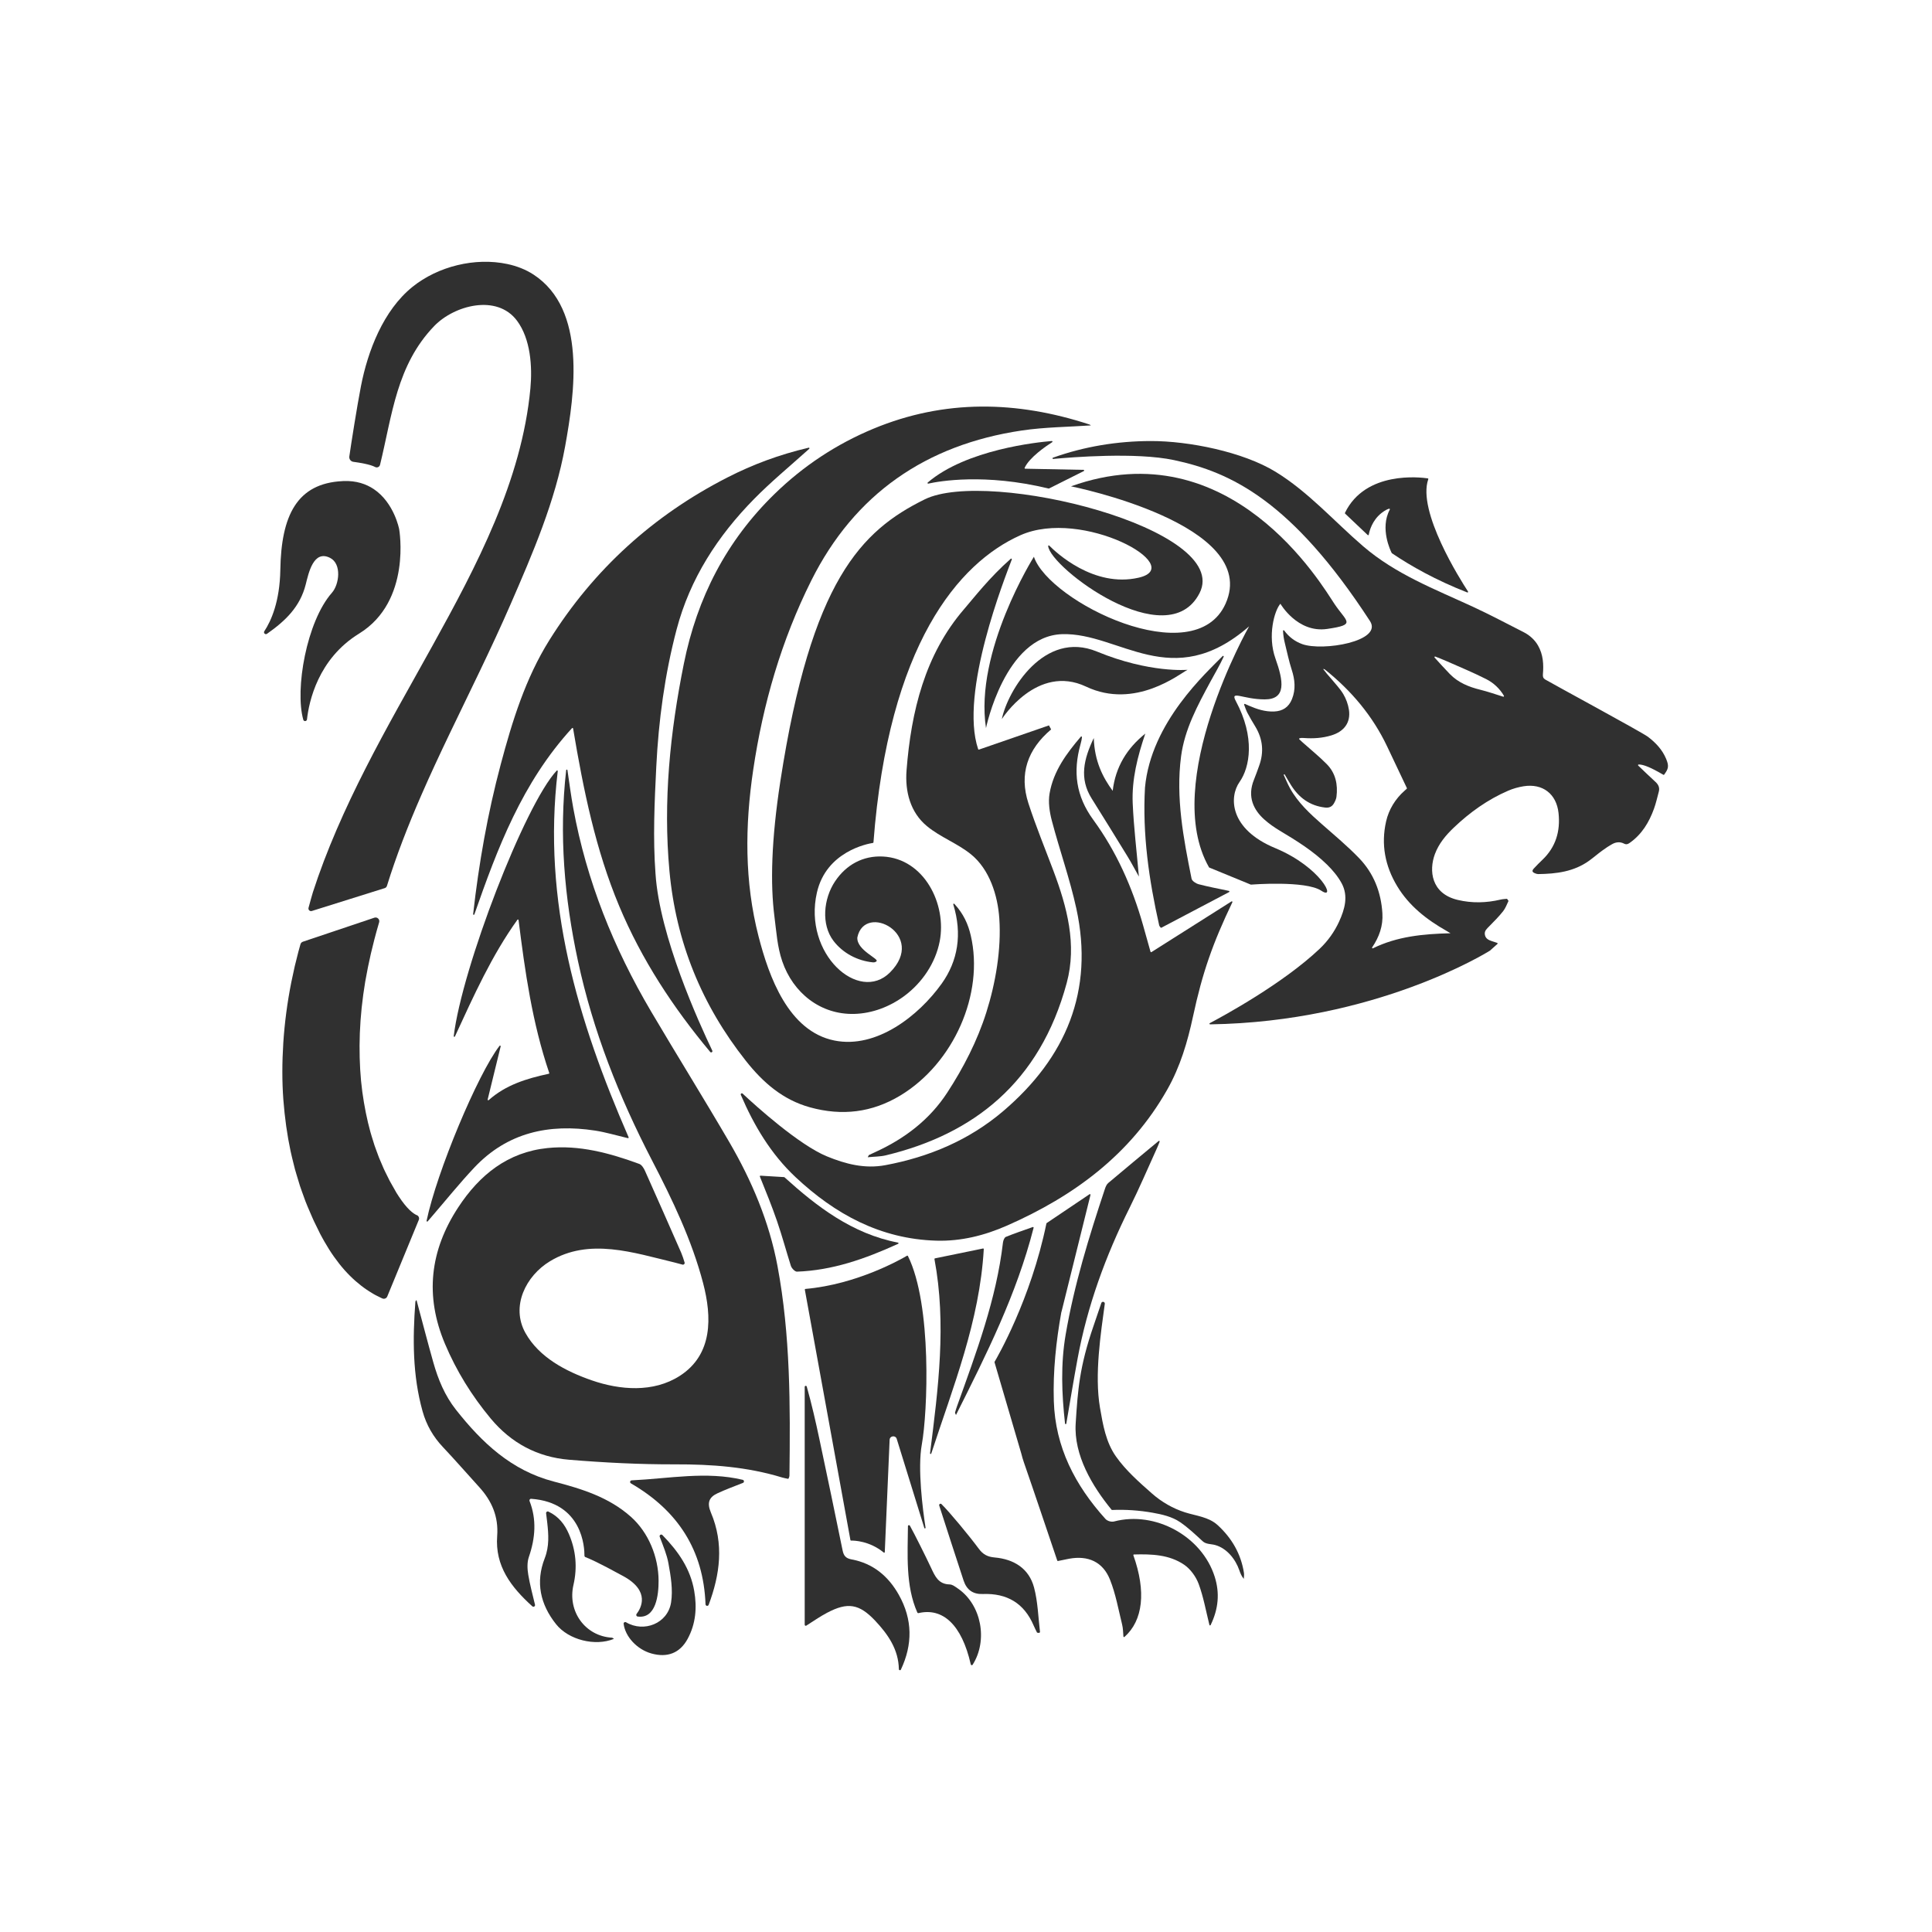 <?xml version="1.0" encoding="utf-8"?>
<!-- Generator: Adobe Illustrator 16.0.0, SVG Export Plug-In . SVG Version: 6.00 Build 0)  -->
<!DOCTYPE svg PUBLIC "-//W3C//DTD SVG 1.1//EN" "http://www.w3.org/Graphics/SVG/1.1/DTD/svg11.dtd">
<svg version="1.1" id="Layer_1" xmlns="http://www.w3.org/2000/svg" xmlns:xlink="http://www.w3.org/1999/xlink" x="0px" y="0px"
	 width="350px" height="350px" viewBox="0 0 350 350" enable-background="new 0 0 350 350" xml:space="preserve">
<g>
	<path fill="#303030" d="M132.1,206.869c-4.626-7.928-9.484-15.723-14.148-23.629c-6.768-11.478-11.696-23.677-14.096-36.831
		c-0.417-2.285-0.72-4.591-1.057-6.891c-0.02-0.133-0.215-0.129-0.23,0.003c-1.319,11.674-0.33,23.108,2.126,34.537
		c2.736,12.737,7.443,24.63,13.419,36.149c3.693,7.12,7.224,14.461,9.264,22.253c1.598,6.101,1.789,12.932-4.238,16.799
		c-4.781,3.067-10.829,2.581-15.98,0.789c-4.63-1.613-9.501-4.134-11.976-8.574c-2.677-4.803,0.057-10.329,4.447-12.987
		c7.106-4.303,15.177-1.543,22.614,0.239c0.223,0.053,0.922,0.243,1.401,0.373c0.231,0.063,0.441-0.15,0.375-0.381
		c-0.155-0.54-0.435-1.366-0.618-1.78c-2.172-4.945-4.345-9.893-6.554-14.821c-0.218-0.488-0.593-1.098-1.039-1.262
		c-5.356-1.96-10.846-3.467-16.604-2.877c-7.218,0.737-12.339,4.862-16.2,10.757c-5.117,7.812-6.069,16.011-2.397,24.71
		c2.081,4.931,4.845,9.386,8.26,13.501c3.735,4.501,8.521,7.028,14.229,7.501c6.37,0.527,12.777,0.852,19.167,0.834
		c6.607-0.018,13.094,0.443,19.432,2.384c0.317,0.095,0.647,0.148,1.04,0.234c0.057,0.011,0.115-0.021,0.135-0.077
		c0.066-0.188,0.142-0.342,0.144-0.498c0.158-12.711,0.183-25.432-2.167-37.979C139.351,221.347,136.192,213.885,132.1,206.869z"/>
	<path fill="#303030" d="M197.306,76.881c-13.123-4.284-26.172-4.577-39.094,0.792c-6.719,2.792-12.703,6.759-17.9,11.82
		c-8.717,8.489-14.025,18.806-16.426,30.744c-2.499,12.425-3.776,24.896-2.609,37.56c1.185,12.847,5.837,24.265,13.844,34.386
		c3.12,3.943,6.71,7.068,11.636,8.426c5.75,1.584,11.202,0.962,16.357-2.155c9.659-5.84,15.216-18.417,12.748-28.985
		c-0.476-2.038-1.294-3.897-2.975-5.729c-0.083-0.09-0.227-0.002-0.191,0.113c1.656,5.371,0.834,10.235-2.1,14.34
		c-4.157,5.816-11.796,11.838-19.419,10.311c-8.371-1.677-11.887-11.61-13.754-18.848c-2.574-9.976-2.472-20.065-0.975-30.171
		c1.771-11.964,5.119-23.5,10.524-34.313c7.855-15.711,20.823-24.606,38.104-27.178c4.183-0.624,8.456-0.643,12.542-0.928
		C197.668,77.096,197.501,76.945,197.306,76.881z"/>
	<path fill="#303030" d="M216.127,184.131c1.702-7.934,3.574-13.261,7.128-20.681c0.049-0.103-0.065-0.21-0.162-0.148
		c-4.79,3.033-9.581,6.067-14.495,9.179c-0.064,0.042-0.151,0.008-0.173-0.066c-0.483-1.725-0.927-3.32-1.38-4.913
		c-1.941-6.822-4.821-13.278-8.978-18.971c-3.179-4.352-3.697-8.734-2.335-13.65c0.12-0.435,0.229-0.872,0.274-1.336
		c0.01-0.112-0.129-0.174-0.203-0.088c-2.602,3.043-4.965,6.249-5.661,10.276c-0.274,1.584-0.008,3.362,0.409,4.949
		c1.4,5.321,3.264,10.532,4.435,15.898c3.261,14.941-1.898,27.044-13.254,36.717c-6.152,5.237-13.42,8.307-21.358,9.788
		c-3.716,0.693-7.187-0.208-10.58-1.601c-5.026-2.063-12.859-9.109-15.26-11.364c-0.161-0.151-0.414,0.027-0.327,0.23
		c2.394,5.573,5.45,10.708,9.901,14.887c7.176,6.733,15.407,11.223,25.504,11.522c4.493,0.133,8.763-0.944,12.829-2.735
		c12.093-5.322,22.325-12.843,28.999-24.604C213.811,193.247,215.135,188.758,216.127,184.131z"/>
	<path fill="#303030" d="M103.822,131.973c1.889,11.239,4.085,21.969,8.344,32.152c4.061,9.708,9.763,18.385,16.495,26.446
		c0.169,0.202,0.492,0,0.377-0.239c-2.404-5.021-9.551-20.695-10.288-32.074c-0.479-6.412-0.18-12.909,0.14-19.347
		c0.416-8.395,1.537-16.728,3.682-24.876c2.428-9.221,7.46-16.959,14.074-23.676c3.055-3.102,6.432-5.887,9.958-9.055
		c0.089-0.079,0.012-0.228-0.104-0.2c-5.385,1.267-10.148,3.056-14.708,5.385c-13.451,6.871-24.261,16.69-32.268,29.479
		c-4.326,6.909-6.717,14.657-8.806,22.485c-2.379,8.913-3.972,17.969-5.006,27.151c-0.015,0.135,0.178,0.179,0.223,0.05
		c4.191-11.979,8.625-23.836,17.688-33.74C103.688,131.843,103.806,131.878,103.822,131.973z"/>
	<path fill="#303030" d="M171.604,197.937c-3.182,4.883-7.653,8.295-12.915,10.714c-0.426,0.193-0.85,0.392-1.271,0.595
		c-0.037,0.018-0.05,0.085-0.22,0.399c1.194-0.119,2.258-0.102,3.26-0.342c15.869-3.814,27.925-13.177,32.791-31.243
		c1.874-6.954,0.061-13.729-2.41-20.304c-1.529-4.068-3.188-8.096-4.529-12.226c-1.73-5.329-0.138-9.797,4.095-13.376
		c0.005-0.003,0.012-0.007,0.017-0.012c-0.226-0.421-0.167-0.31-0.393-0.73c-4.187,1.447-8.379,2.897-12.678,4.383
		c-0.061,0.021-0.128-0.01-0.147-0.071c-3.463-10.256,4.912-31.205,6.096-34.376c0.043-0.111-0.095-0.206-0.186-0.126
		c-3.852,3.389-6.667,7.05-8.458,9.125c-7.089,8.215-9.598,18.529-10.427,29.223c-0.294,3.806,0.675,7.594,3.692,10.088
		c2.438,2.015,5.493,3.102,7.957,5.088c3.381,2.725,4.866,7.438,5.157,11.629c0.386,5.565-0.672,11.732-2.351,17.027
		C177.049,188.561,174.555,193.411,171.604,197.937z"/>
	<path fill="#303030" d="M100.847,139.609c-5.775,6.179-17.146,35.694-18.65,48.095c-0.016,0.129,0.165,0.177,0.219,0.058
		c3.441-7.465,6.674-14.662,11.318-21.138c0.061-0.085,0.195-0.05,0.208,0.053c1.171,9.318,2.456,18.551,5.558,27.701
		c0.022,0.063-0.018,0.133-0.084,0.146c-4.019,0.86-7.793,2.023-10.883,4.773c-0.085,0.075-0.214-0.001-0.188-0.11
		c0.774-3.162,1.548-6.328,2.355-9.624c0.029-0.119-0.125-0.199-0.2-0.102c-3.944,5.095-11.381,22.872-13.22,31.706
		c-0.024,0.115,0.123,0.185,0.2,0.095c0.297-0.348,0.5-0.586,0.704-0.822c2.57-2.979,5.038-6.053,7.73-8.914
		c6.001-6.377,13.55-7.997,21.918-6.706c1.887,0.292,3.733,0.847,5.915,1.367c0.091,0.021,0.171-0.07,0.133-0.156
		c-9.227-21.176-15.682-42.704-12.837-66.33C101.057,139.59,100.922,139.528,100.847,139.609z"/>
	<path fill="#303030" d="M154.284,282.505c-1.096-0.202-1.446-0.689-1.649-1.683c-1.36-6.681-2.76-13.355-4.175-20.024
		c-0.681-3.209-1.405-6.408-2.309-9.605c-0.06-0.21-0.372-0.166-0.372,0.053v43.091c0,0.149,0.165,0.24,0.291,0.16
		c1.225-0.778,2.448-1.633,3.756-2.324c3.72-1.967,5.811-1.639,8.689,1.402c2.363,2.499,4.26,5.24,4.324,8.82
		c0.003,0.199,0.279,0.253,0.364,0.074c2.135-4.533,2.155-9.074-0.389-13.58C160.917,285.526,158.147,283.216,154.284,282.505z"/>
	<path fill="#303030" d="M219.28,123.487c0.806-1.49,1.677-2.944,2.398-4.507c0.054-0.118-0.094-0.224-0.184-0.131
		c-2.891,2.983-12.977,11.969-14.068,23.816c-0.483,8.455,0.721,16.745,2.569,24.964c0.027,0.121,0.128,0.224,0.253,0.398
		c0.034,0.047,0.097,0.065,0.147,0.038c3.965-2.086,7.919-4.167,12.264-6.456c0.096-0.05,0.075-0.193-0.029-0.214
		c-2.068-0.438-3.788-0.761-5.479-1.207c-0.498-0.13-1.204-0.592-1.288-1.007c-1.467-7.311-2.884-14.658-1.902-22.154
		C214.604,132.116,216.96,127.784,219.28,123.487z"/>
	<path fill="#303030" d="M162.684,225.111c-8.32-1.594-14.777-6.594-20.57-11.839c-0.019-0.018-0.043-0.027-0.069-0.029
		l-4.273-0.257c-0.084-0.005-0.145,0.079-0.113,0.157c1.107,2.734,2.228,5.509,3.104,8.062c0.95,2.77,1.627,5.315,2.509,8.11
		c0.139,0.439,0.736,1.068,1.101,1.056c6.379-0.231,12.261-2.273,18.337-5.045C162.812,225.28,162.793,225.133,162.684,225.111z"/>
	<path fill="#303030" d="M209.897,206.701c-3.123,2.595-6.146,5.095-9.142,7.624c-0.293,0.248-0.468,0.688-0.595,1.073
		c-2.881,8.658-5.569,17.377-7.109,26.389c-0.914,5.347-0.713,10.732-0.11,16.11c0.014,0.131,0.207,0.138,0.229,0.006
		c0.671-3.909,1.314-7.825,2.036-11.728c1.773-9.606,5.096-18.678,9.447-27.406c1.775-3.563,3.333-7.234,4.983-10.859
		c0.155-0.34,0.288-0.69,0.439-1.078C210.121,206.722,209.988,206.626,209.897,206.701z"/>
	<path fill="#303030" d="M168.706,263.323c3.951-12.087,8.764-23.944,9.514-37.027c0.005-0.075-0.065-0.135-0.139-0.12
		c-2.986,0.613-5.729,1.176-8.707,1.788c-0.061,0.013-0.101,0.071-0.089,0.133c2.204,11.742,0.685,23.446-0.8,35.178
		C168.467,263.412,168.662,263.456,168.706,263.323z"/>
	<path fill="#303030" d="M180.192,282.151c-1.268-0.11-2.101-0.537-2.855-1.557c-1.798-2.426-5.3-6.65-6.774-8.107
		c-0.187-0.184-0.494,0.008-0.413,0.258c1.464,4.531,2.919,9.063,4.413,13.585c0.566,1.712,1.724,2.507,3.489,2.44
		c4.368-0.166,7.474,1.654,9.207,5.715c0.186,0.433,0.401,0.853,0.612,1.274c0.01,0.021,0.062,0.019,0.319,0.054
		c0.121,0.017,0.226-0.087,0.212-0.209c-0.326-2.747-0.393-5.459-1.072-8.007C186.407,284.133,183.672,282.457,180.192,282.151z"/>
	<path fill="#303030" d="M173.565,287.801c-0.469-0.326-1.011-0.758-1.527-0.768c-2.021-0.037-2.648-1.473-3.348-2.969
		c-0.982-2.095-3.032-6.201-3.856-7.675c-0.095-0.17-0.352-0.103-0.353,0.092c-0.039,5.046-0.466,10.792,1.702,15.642
		c0.037,0.083,0.13,0.127,0.218,0.105c4.363-1.019,7.827,2.057,9.461,9.289c0.036,0.163,0.251,0.207,0.34,0.066
		C178.998,297.188,177.815,290.748,173.565,287.801z"/>
	<path fill="#303030" d="M103.887,287.124c0.73-3.168,0.452-6.267-0.834-9.24c-0.743-1.719-1.834-3.154-3.701-4.046
		c-0.21-0.101-0.45,0.073-0.421,0.305c0.077,0.607,0.144,1.13,0.202,1.651c0.247,2.192,0.396,4.333-0.45,6.5
		c-1.697,4.345-0.801,8.361,2.055,11.945c2.273,2.854,7.086,4.05,10.489,2.655c-0.161-0.097-0.263-0.207-0.371-0.214
		C106.032,296.403,102.778,291.938,103.887,287.124z"/>
	<path fill="#303030" d="M201.576,143.269c-1.761-2.393-3.293-5.327-3.427-9.567c-1.819,3.812-2.668,7.316-0.382,10.958
		c2.2,3.506,4.374,7.029,6.538,10.559c0.648,1.057,1.223,2.162,2.018,3.579c-0.411-4.69-0.936-8.972-1.122-13.268
		c-0.188-4.334,0.882-8.509,2.284-12.633C204.15,135.568,202.078,138.951,201.576,143.269z"/>
	<path fill="#303030" d="M119.999,278.088c-0.222-0.229-0.596,0.015-0.484,0.312c0.655,1.738,1.29,3.229,1.574,4.785
		c0.427,2.333,0.844,4.817,0.483,7.113c-0.601,3.824-4.937,5.5-8.148,3.595c-0.208-0.124-0.475,0.035-0.446,0.275
		c0.282,2.317,2.413,4.644,5.032,5.374c2.881,0.807,5.152-0.063,6.547-2.62c1.495-2.738,1.732-5.695,1.206-8.718
		C125.072,284.228,122.945,281.11,119.999,278.088z"/>
	<path fill="#303030" d="M134.549,268.081c-6.591-1.575-13.297-0.227-20.116,0.099c-0.292,0.015-0.389,0.399-0.136,0.545
		c8.534,4.94,13.151,12.136,13.517,21.908c0.011,0.319,0.455,0.397,0.567,0.097c2.049-5.473,2.812-11.04,0.409-16.71
		c-0.761-1.794-0.328-2.796,1.201-3.502c1.504-0.693,3.061-1.273,4.598-1.875C134.857,268.538,134.829,268.148,134.549,268.081z"/>
	<path fill="#303030" d="M187.247,222.427c0.022-0.089-0.064-0.167-0.151-0.137c-1.746,0.622-3.331,1.154-4.876,1.784
		c-0.273,0.111-0.479,0.657-0.523,1.024c-1.204,10.311-4.847,19.933-8.306,29.607c-0.14,0.394-0.267,0.792-0.377,1.193
		c-0.021,0.075,0.064,0.179,0.17,0.44C178.685,245.385,184.142,234.554,187.247,222.427z"/>
	<path fill="#303030" d="M298.543,133.479c-1.091-0.832-17.669-9.8-18.619-10.383c-0.354-0.217-0.451-0.499-0.413-0.933
		c0.156-1.798,0.052-3.569-0.872-5.199c-0.603-1.064-1.54-1.896-2.63-2.45c-3.042-1.542-6.056-3.148-9.149-4.58
		c-7.008-3.239-14-5.892-19.924-10.983c-5.264-4.524-9.904-9.84-15.871-13.491c-5.89-3.603-15.696-5.578-22.6-5.562
		c-6.04,0.012-12.032,0.984-17.718,3.021c-0.126,0.045-0.085,0.235,0.049,0.223c3.307-0.311,15.009-1.253,21.883,0.208
		c10.313,2.189,21.34,7.389,35.506,29.162c2.387,3.669-8.579,5.52-12.285,4.171c-1.332-0.484-2.4-1.297-3.26-2.462
		c-0.067-0.091-0.213-0.045-0.208,0.068c0.033,0.771,0.164,1.559,0.344,2.276c0.403,1.617,0.716,3.176,1.23,4.766
		c0.572,1.765,0.767,3.53,0.048,5.32c-0.59,1.469-1.685,2.174-3.219,2.243c-1.617,0.071-3.118-0.417-4.579-1.05
		c-0.204-0.089-0.404-0.179-0.715-0.318c-0.093-0.042-0.19,0.05-0.154,0.145c0.212,0.564,0.362,1.027,0.585,1.453
		c0.442,0.842,0.929,1.665,1.425,2.479c1.385,2.275,1.61,4.658,0.697,7.155c-0.303,0.829-0.59,1.666-0.924,2.482
		c-1.288,3.148-0.018,5.534,1.871,7.219c0.861,0.768,1.827,1.444,2.82,2.038c3.021,1.804,6.013,3.656,8.536,6.13
		c1.016,0.996,1.974,2.135,2.649,3.377c1.252,2.307,0.579,4.693-0.461,6.964c-0.849,1.848-2.044,3.518-3.521,4.917
		c-6.721,6.37-17.614,12.265-19.9,13.47c-0.104,0.055-0.063,0.219,0.058,0.217c29.979-0.442,50.263-13.084,50.684-13.348
		c0.005-0.002,0.009-0.006,0.014-0.01c0.437-0.386,0.868-0.776,1.347-1.205c0.066-0.06,0.044-0.169-0.04-0.197
		c-0.334-0.11-0.639-0.209-0.944-0.308c-0.62-0.202-1.184-0.475-1.291-1.211c-0.098-0.67,0.365-1.043,0.777-1.466
		c0.872-0.893,1.766-1.774,2.533-2.752c0.428-0.543,0.674-1.227,0.979-1.867c-0.12-0.171-0.147-0.21-0.269-0.383
		c-0.399,0.038-0.801,0.058-1.188,0.148c-2.579,0.607-5.169,0.667-7.741,0.056c-4.845-1.149-5.235-5.341-4.144-8.29
		c0.701-1.897,1.97-3.417,3.411-4.792c2.917-2.782,6.16-5.102,9.872-6.706c0.886-0.383,1.846-0.652,2.799-0.804
		c3.439-0.543,5.942,1.371,6.32,4.842c0.356,3.275-0.484,6.17-2.933,8.497c-0.523,0.496-1.033,1.008-1.521,1.539
		c-0.411,0.444-0.337,0.688,0.238,0.907c0.172,0.066,0.36,0.129,0.541,0.126c3.271-0.042,6.455-0.431,9.213-2.418
		c0.81-0.584,1.567-1.245,2.374-1.833c0.599-0.436,1.217-0.857,1.867-1.208c0.661-0.358,1.397-0.416,2.082-0.062
		c0.405,0.208,0.681,0.114,1.013-0.118c2.21-1.544,3.527-3.73,4.42-6.203c0.361-1,0.594-2.049,0.87-3.078
		c0.198-0.732-0.067-1.295-0.619-1.797c-1.033-0.942-2.035-1.916-3.106-2.937c-0.074-0.072-0.025-0.197,0.078-0.199
		c1.524-0.039,4.523,1.962,4.571,1.898c0.801-1.08,0.982-1.541,0.402-2.928C301.134,135.795,299.942,134.546,298.543,133.479z
		 M262.063,168.645c0.188,0.106,0.372,0.221,0.707,0.423c-4.957,0.122-9.672,0.572-14.047,2.726
		c-0.106,0.052-0.21-0.067-0.144-0.165c1.26-1.871,1.996-3.874,1.855-6.167c-0.235-3.832-1.571-7.251-4.224-10.004
		c-2.09-2.169-4.421-4.113-6.688-6.105c-2.228-1.958-4.398-3.955-5.847-6.591c-0.429-0.778-0.759-1.61-1.134-2.418
		c0.057-0.026,0.113-0.053,0.168-0.079c0.389,0.654,0.764,1.316,1.167,1.96c1.438,2.289,3.41,3.75,6.169,4.069
		c0.771,0.09,1.273-0.162,1.622-0.779c0.201-0.358,0.395-0.76,0.445-1.16c0.284-2.228-0.151-4.304-1.761-5.932
		c-1.367-1.385-2.894-2.615-4.349-3.915c-0.209-0.187-0.412-0.38-0.616-0.572c-0.068-0.063-0.035-0.174,0.054-0.195
		c0.306-0.075,0.551-0.063,0.795-0.043c1.684,0.126,3.344,0.017,4.966-0.479c2.329-0.711,3.516-2.352,3.169-4.64
		c-0.15-0.982-0.517-1.991-1.025-2.844c-0.613-1.025-1.479-1.902-2.241-2.837c-0.234-0.29-0.495-0.558-0.731-0.844
		c-0.232-0.279-0.45-0.571-0.675-0.858c0.189-0.007,0.281,0.063,0.37,0.134c4.75,3.806,8.586,8.35,11.213,13.872
		c1.193,2.508,2.38,5.02,3.584,7.561c0.021,0.046,0.012,0.1-0.026,0.134c-0.122,0.111-0.25,0.227-0.379,0.34
		c-1.67,1.466-2.865,3.401-3.356,5.568c-0.943,4.155-0.198,8.076,2.011,11.739C255.281,164.134,258.476,166.61,262.063,168.645z
		 M272.314,126.212c-1.359-0.426-2.748-0.912-4.171-1.264c-2.071-0.513-3.986-1.292-5.495-2.845
		c-1.003-1.032-1.964-2.107-2.755-2.977c-0.082-0.089,0.014-0.226,0.126-0.183c0.565,0.22,1.32,0.512,2.062,0.84
		c2.398,1.057,4.824,2.063,7.16,3.245c1.37,0.692,2.477,1.767,3.207,3.015C272.501,126.135,272.414,126.244,272.314,126.212z"/>
	<path fill="#303030" d="M240.428,113.938c5.394-0.788,3.503-1.26,1.298-4.568c-2.206-3.309-18.783-31.612-47.703-21.268
		c0,0,34.465,6.864,27.998,21.268c-5.659,12.603-31.957-0.314-34.72-8.507c0,0-10.808,17.171-8.677,31.036
		c0,0,3.418-16.699,13.803-17.015c10.387-0.314,19.875,10.771,33.86-1.417c0,0-16.07,28.288-7.247,43.684l7.562,3.107
		c0,0,9.926-0.789,12.761,1.102c2.836,1.891,0-4.252-8.349-7.719c-8.351-3.466-8.351-9.296-6.461-11.973
		c1.891-2.679,2.849-8.11-0.665-14.652c-1.104-2.055,1.296-0.315,5.234-0.315s3.4-3.309,1.937-7.403
		c-1.464-4.096-0.203-8.666,0.898-9.926C231.957,109.369,235.034,114.725,240.428,113.938z"/>
	<path fill="#303030" d="M252.124,100.183c0.01,0.018,0.021,0.03,0.038,0.041c3.438,2.326,7.959,4.876,13.642,7.103
		c0.104,0.04,0.202-0.076,0.142-0.169c-1.367-2.091-9.246-14.525-7.2-20.347c0.023-0.066-0.015-0.138-0.087-0.149
		c-1.271-0.19-11.289-1.435-15.006,6.245c-0.021,0.046-0.013,0.102,0.025,0.137l4.098,3.883c0.067,0.063,0.175,0.026,0.191-0.063
		c0.113-0.644,0.591-2.593,2.344-3.957c0.646-0.502,1.089-0.685,1.337-0.751c0.098-0.025,0.173,0.078,0.125,0.167
		C249.932,95.75,251.945,99.833,252.124,100.183z"/>
	<path fill="#303030" d="M206.278,104.653c-8.164,1.871-15.018-4.616-16.197-5.811c-0.072-0.073-0.204-0.02-0.195,0.083
		c0.32,3.868,21.582,19.925,27.42,8.533c5.987-11.679-38.282-22.665-49.782-16.994c-11.501,5.67-20.553,14.706-26.152,51.043
		c-1.644,10.67-1.841,18.636-1.071,24.577c0.354,2.735,0.508,5.421,1.41,8.059c1.959,5.73,6.928,9.71,13.077,9.537
		c3.247-0.091,6.42-1.309,9.03-3.242c3.231-2.395,5.643-5.946,6.415-9.893c1.316-6.733-2.803-15.003-10.293-15.378
		c-3.601-0.18-6.656,1.487-8.675,4.519c-2.079,3.123-2.539,7.79-0.27,10.763c1.706,2.236,4.362,3.619,7.146,3.891
		c0.272,0.026,0.48-0.051,0.629-0.185c0.62-0.419-3.598-1.999-3.454-4.313c0-0.009,0.002-0.016,0.003-0.025
		c1.34-6.432,12.701-0.448,5.914,6.35c-5.643,5.651-15.765-3.361-13.244-14.455c1.702-7.494,9.246-8.867,10.151-9.006
		c0.053-0.007,0.092-0.051,0.096-0.104c2.745-35.849,15.442-50.641,26.618-55.636C196.038,91.966,215.258,102.596,206.278,104.653z"
		/>
	<path fill="#303030" d="M190.616,80.104c0.1-0.064,0.049-0.219-0.07-0.21c-2.594,0.211-15.475,1.537-22.479,7.519
		c-0.09,0.077-0.017,0.224,0.099,0.199c1.962-0.436,10.219-1.917,21.798,0.891c0.024,0.005,0.054,0.002,0.077-0.009l6.302-3.156
		c0.106-0.054,0.07-0.216-0.049-0.218l-10.565-0.209c-0.082-0.001-0.14-0.085-0.105-0.159
		C186.486,82.857,189.526,80.797,190.616,80.104z"/>
	<path fill="#303030" d="M198.717,118.035c-9.559-3.94-16.175,7.089-17.225,12.235c0,0,6.374-10.083,15.265-5.881
		c8.892,4.2,16.934-2.312,18.375-3.047C215.132,121.342,208.274,121.976,198.717,118.035z"/>
	<path fill="#303030" d="M164.478,227.532c-0.03-0.061-0.103-0.083-0.161-0.049c-1.001,0.594-9.035,5.201-18.413,6.019
		c-0.066,0.006-0.114,0.066-0.102,0.134l8.26,45.361c0.01,0.055,0.057,0.095,0.113,0.094c0.544-0.012,3.328,0.044,5.924,2.166
		c0.073,0.06,0.183,0.013,0.187-0.081l0.877-20.342c0.032-0.739,1.069-0.873,1.287-0.168l5,16.142
		c0.042,0.136,0.244,0.092,0.223-0.049c-0.506-3.277-1.476-10.695-0.675-15.1C168.044,255.907,168.876,236.405,164.478,227.532z"/>
	<path fill="#303030" d="M201.848,275.623c-0.523,0.137-1.238-0.067-1.601-0.47c-5.47-6.07-9.081-12.974-9.337-21.341
		c-0.168-5.446,0.413-10.798,1.361-16.104l0.039-0.102l5.243-21.137c0.024-0.102-0.088-0.181-0.176-0.122l-7.76,5.223
		c-0.025,0.016-0.043,0.042-0.048,0.072c-2.839,13.8-8.95,24.315-9.39,25.06c-0.017,0.027-0.021,0.061-0.012,0.09l4.855,16.549
		c0.128,0.519,0.278,1.037,0.457,1.556c2.046,5.899,4.022,11.824,6.055,17.817c0.019,0.055,0.076,0.087,0.134,0.075
		c0.921-0.19,1.459-0.311,2.003-0.409c3.437-0.629,6.122,0.545,7.417,3.795c1.036,2.597,1.525,5.414,2.2,8.146
		c0.168,0.68,0.169,1.402,0.229,2.146c0.006,0.094,0.121,0.141,0.191,0.077c3.37-2.985,3.948-8.225,1.615-14.782
		c-0.026-0.074,0.026-0.152,0.104-0.154c3.214-0.087,6.382,0.019,9.078,1.848c1.16,0.787,2.16,2.175,2.65,3.503
		c0.848,2.305,1.288,4.759,1.941,7.415c0.025,0.105,0.172,0.121,0.22,0.025c1.429-2.955,1.672-5.805,0.741-8.754
		C217.736,278.288,209.268,273.676,201.848,275.623z"/>
	<path fill="#303030" d="M115.324,292.38c-0.135,0.177-0.032,0.438,0.188,0.47c3.351,0.461,3.811-3.973,3.797-6.507
		c-0.023-4.28-1.813-8.715-5.031-11.575c-4-3.555-8.908-5.059-13.953-6.371c-7.705-2.006-13.017-7.055-17.718-13.003
		c-2.036-2.575-3.236-5.504-4.111-8.597c-1.053-3.728-2.021-7.479-3.042-11.288c-0.076,0.111-0.194,0.204-0.202,0.305
		c-0.504,6.677-0.522,13.321,1.299,19.846c0.69,2.473,1.918,4.618,3.692,6.496c2.235,2.365,4.367,4.826,6.56,7.231
		c2.293,2.516,3.531,5.349,3.266,8.865c-0.411,5.466,2.512,9.261,6.367,12.749c0.215,0.195,0.553-0.006,0.485-0.288
		c-0.458-1.894-0.918-3.634-1.217-5.403c-0.179-1.055-0.235-2.263,0.104-3.246c1.188-3.451,1.426-6.815,0.125-10.136
		c-0.08-0.201,0.073-0.421,0.289-0.405c9.327,0.671,9.669,8.856,9.657,10.297c-0.001,0.125,0.074,0.235,0.191,0.278
		c0.512,0.183,2.188,0.88,6.876,3.454C117.86,288.25,116.128,291.337,115.324,292.38z"/>
	<path fill="#303030" d="M220.6,276.3c-1.646-1.511-3.916-1.68-5.951-2.332c-2.186-0.701-4.218-1.875-5.938-3.389
		c-2.338-2.06-4.739-4.163-6.546-6.725c-1.828-2.595-2.356-5.729-2.888-8.809c-1.042-6.048,0.172-13.67,0.865-18.837
		c0.051-0.367-0.454-0.519-0.617-0.186l-1.437,4.225c-2.521,7.338-2.83,11.498-3.218,17.628c-0.362,5.726,2.998,11.355,6.503,15.631
		c0.022,0.027,0.057,0.043,0.092,0.041c2.44-0.104,4.942,0.071,7.346,0.497c1.723,0.308,3.51,0.709,4.977,1.709
		c1.459,0.995,2.825,2.3,4.09,3.46c0.62,0.568,1.487,0.47,2.255,0.681c2.102,0.576,3.685,2.56,4.372,4.551
		c0.184,0.533,0.386,1.063,0.82,1.586c0.013-0.366,0.083-0.739,0.027-1.095C224.813,281.486,223.134,278.626,220.6,276.3z"/>
	<path fill="#303030" d="M75.487,220.117c-0.004-0.001-0.009-0.003-0.013-0.004c0.023,0.005,0.047,0.016,0.07,0.032l0.016,0.017
		l0.008,0.008l-0.015-0.008c-0.021-0.011-0.043-0.022-0.067-0.033c-0.048-0.021-0.101-0.038-0.162-0.078
		c-0.061-0.035-0.129-0.062-0.206-0.119c-0.304-0.192-0.756-0.521-1.352-1.182c-0.295-0.328-0.625-0.722-0.979-1.215
		c-0.177-0.248-0.361-0.509-0.548-0.799c-0.095-0.14-0.19-0.293-0.287-0.447l-0.073-0.116l-0.037-0.06
		c-0.104-0.188,0.121,0.227,0.09,0.169l-0.022-0.038c-0.058-0.102-0.116-0.204-0.174-0.309c-0.234-0.413-0.475-0.839-0.722-1.275
		c-0.123-0.217-0.249-0.438-0.375-0.662c-0.072-0.122-0.108-0.202-0.151-0.293l-0.13-0.267c-0.348-0.729-0.742-1.417-1.118-2.361
		c-0.19-0.448-0.397-0.9-0.587-1.373c-0.176-0.479-0.356-0.968-0.54-1.465c-0.09-0.25-0.192-0.498-0.274-0.758
		c-0.08-0.259-0.162-0.521-0.243-0.786c-0.159-0.53-0.345-1.061-0.493-1.618c-0.614-2.219-1.105-4.65-1.466-7.267
		c-0.355-2.617-0.51-5.429-0.5-8.384c0.017-2.956,0.23-6.059,0.671-9.263c0.118-0.77,0.236-1.549,0.355-2.333
		c0.166-0.876,0.333-1.761,0.5-2.651c0.173-0.799,0.347-1.604,0.522-2.414c0.207-0.84,0.415-1.687,0.625-2.54
		c0.271-1.044,0.563-2.095,0.875-3.153c0.153-0.521-0.345-0.998-0.861-0.825l-12.96,4.355c-0.212,0.072-0.375,0.243-0.435,0.458
		c-0.125,0.451-0.25,0.902-0.375,1.349c-0.221,0.883-0.441,1.758-0.658,2.627c-0.209,0.973-0.417,1.937-0.624,2.894
		c-0.741,3.73-1.217,7.401-1.45,10.963c-0.227,3.561-0.239,7.015,0.006,10.313c0.252,3.298,0.692,6.438,1.319,9.373
		c0.151,0.735,0.346,1.451,0.515,2.16c0.088,0.354,0.175,0.704,0.262,1.052c0.089,0.348,0.202,0.688,0.3,1.027
		c0.205,0.678,0.407,1.344,0.605,1.996c0.215,0.649,0.454,1.279,0.675,1.9c0.408,1.214,0.987,2.5,1.501,3.688
		c0.066,0.15,0.13,0.298,0.195,0.445c0.064,0.148,0.132,0.304,0.185,0.406c0.113,0.23,0.225,0.458,0.335,0.684
		c0.22,0.448,0.436,0.888,0.645,1.315c0.053,0.106,0.104,0.213,0.156,0.317c0.102,0.189,0.204,0.377,0.305,0.563
		c0.134,0.247,0.266,0.488,0.407,0.732c0.273,0.482,0.561,0.957,0.849,1.418c0.578,0.923,1.202,1.802,1.842,2.616
		c1.274,1.633,2.696,3.009,4.025,4.031c0.323,0.259,0.661,0.49,0.973,0.705c0.307,0.218,0.619,0.408,0.908,0.581
		c0.145,0.086,0.284,0.169,0.417,0.248l0.1,0.059l0.125,0.066c0.082,0.042,0.162,0.085,0.241,0.125
		c0.315,0.163,0.604,0.305,0.863,0.427c0.064,0.029,0.124,0.056,0.18,0.082c0.347,0.156,0.754-0.007,0.899-0.357l5.711-13.867
		C76.014,220.653,75.842,220.252,75.487,220.117z"/>
	<path fill="#303030" d="M64.017,83.664c1.119,0.149,3.06,0.462,3.943,0.938c0.357,0.193,0.794-0.011,0.89-0.406
		c2.216-9.079,2.99-18.045,9.812-25.131c3.613-3.751,11.357-5.853,14.999-0.965c2.473,3.32,2.79,8.343,2.426,12.257
		c-1.556,16.709-9.773,32.221-17.706,46.561c-4.116,7.438-8.352,14.799-12.133,22.239c-3.787,7.429-7.127,14.945-9.565,22.481
		c-0.191,0.616-0.554,1.949-0.79,2.821c-0.097,0.361,0.242,0.687,0.599,0.575l13.213-4.143c0.188-0.063,0.333-0.211,0.391-0.4
		c1.663-5.37,3.805-10.901,6.275-16.544c3.186-7.307,6.924-14.799,10.652-22.581c1.86-3.891,3.715-7.852,5.476-11.903
		c4.02-9.247,8.072-18.624,9.88-28.601c1.745-9.634,3.927-24.803-5.716-31.112c-1.439-0.941-3.07-1.562-4.749-1.919
		c-5.839-1.242-12.573,0.408-17.211,4.155c-5.254,4.247-8.074,11.579-9.32,18.012c-0.703,3.629-1.761,10.319-2.099,12.698
		C63.217,83.167,63.546,83.601,64.017,83.664z"/>
	<path fill="#303030" d="M55.382,105.887c0.515-2.033,1.398-6.354,4.417-4.821c2.142,1.088,1.662,4.81,0.332,6.318
		c-4.591,5.206-6.743,17.517-5.187,23.005c0.101,0.358,0.626,0.311,0.668-0.06c0.36-3.216,2-10.973,9.445-15.549
		c9.567-5.882,7.257-18.905,7.257-18.905s-0.889-4.77-4.589-7.261c-1.396-0.939-3.191-1.557-5.493-1.467
		c-0.063,0.002-0.123,0.009-0.185,0.011c-8.257,0.404-11.1,6.235-11.263,16.068c-0.097,5.782-1.68,9.279-2.899,11.128
		c-0.208,0.313,0.175,0.682,0.483,0.467C51.74,112.458,54.364,109.912,55.382,105.887z"/>
</g>
</svg>

